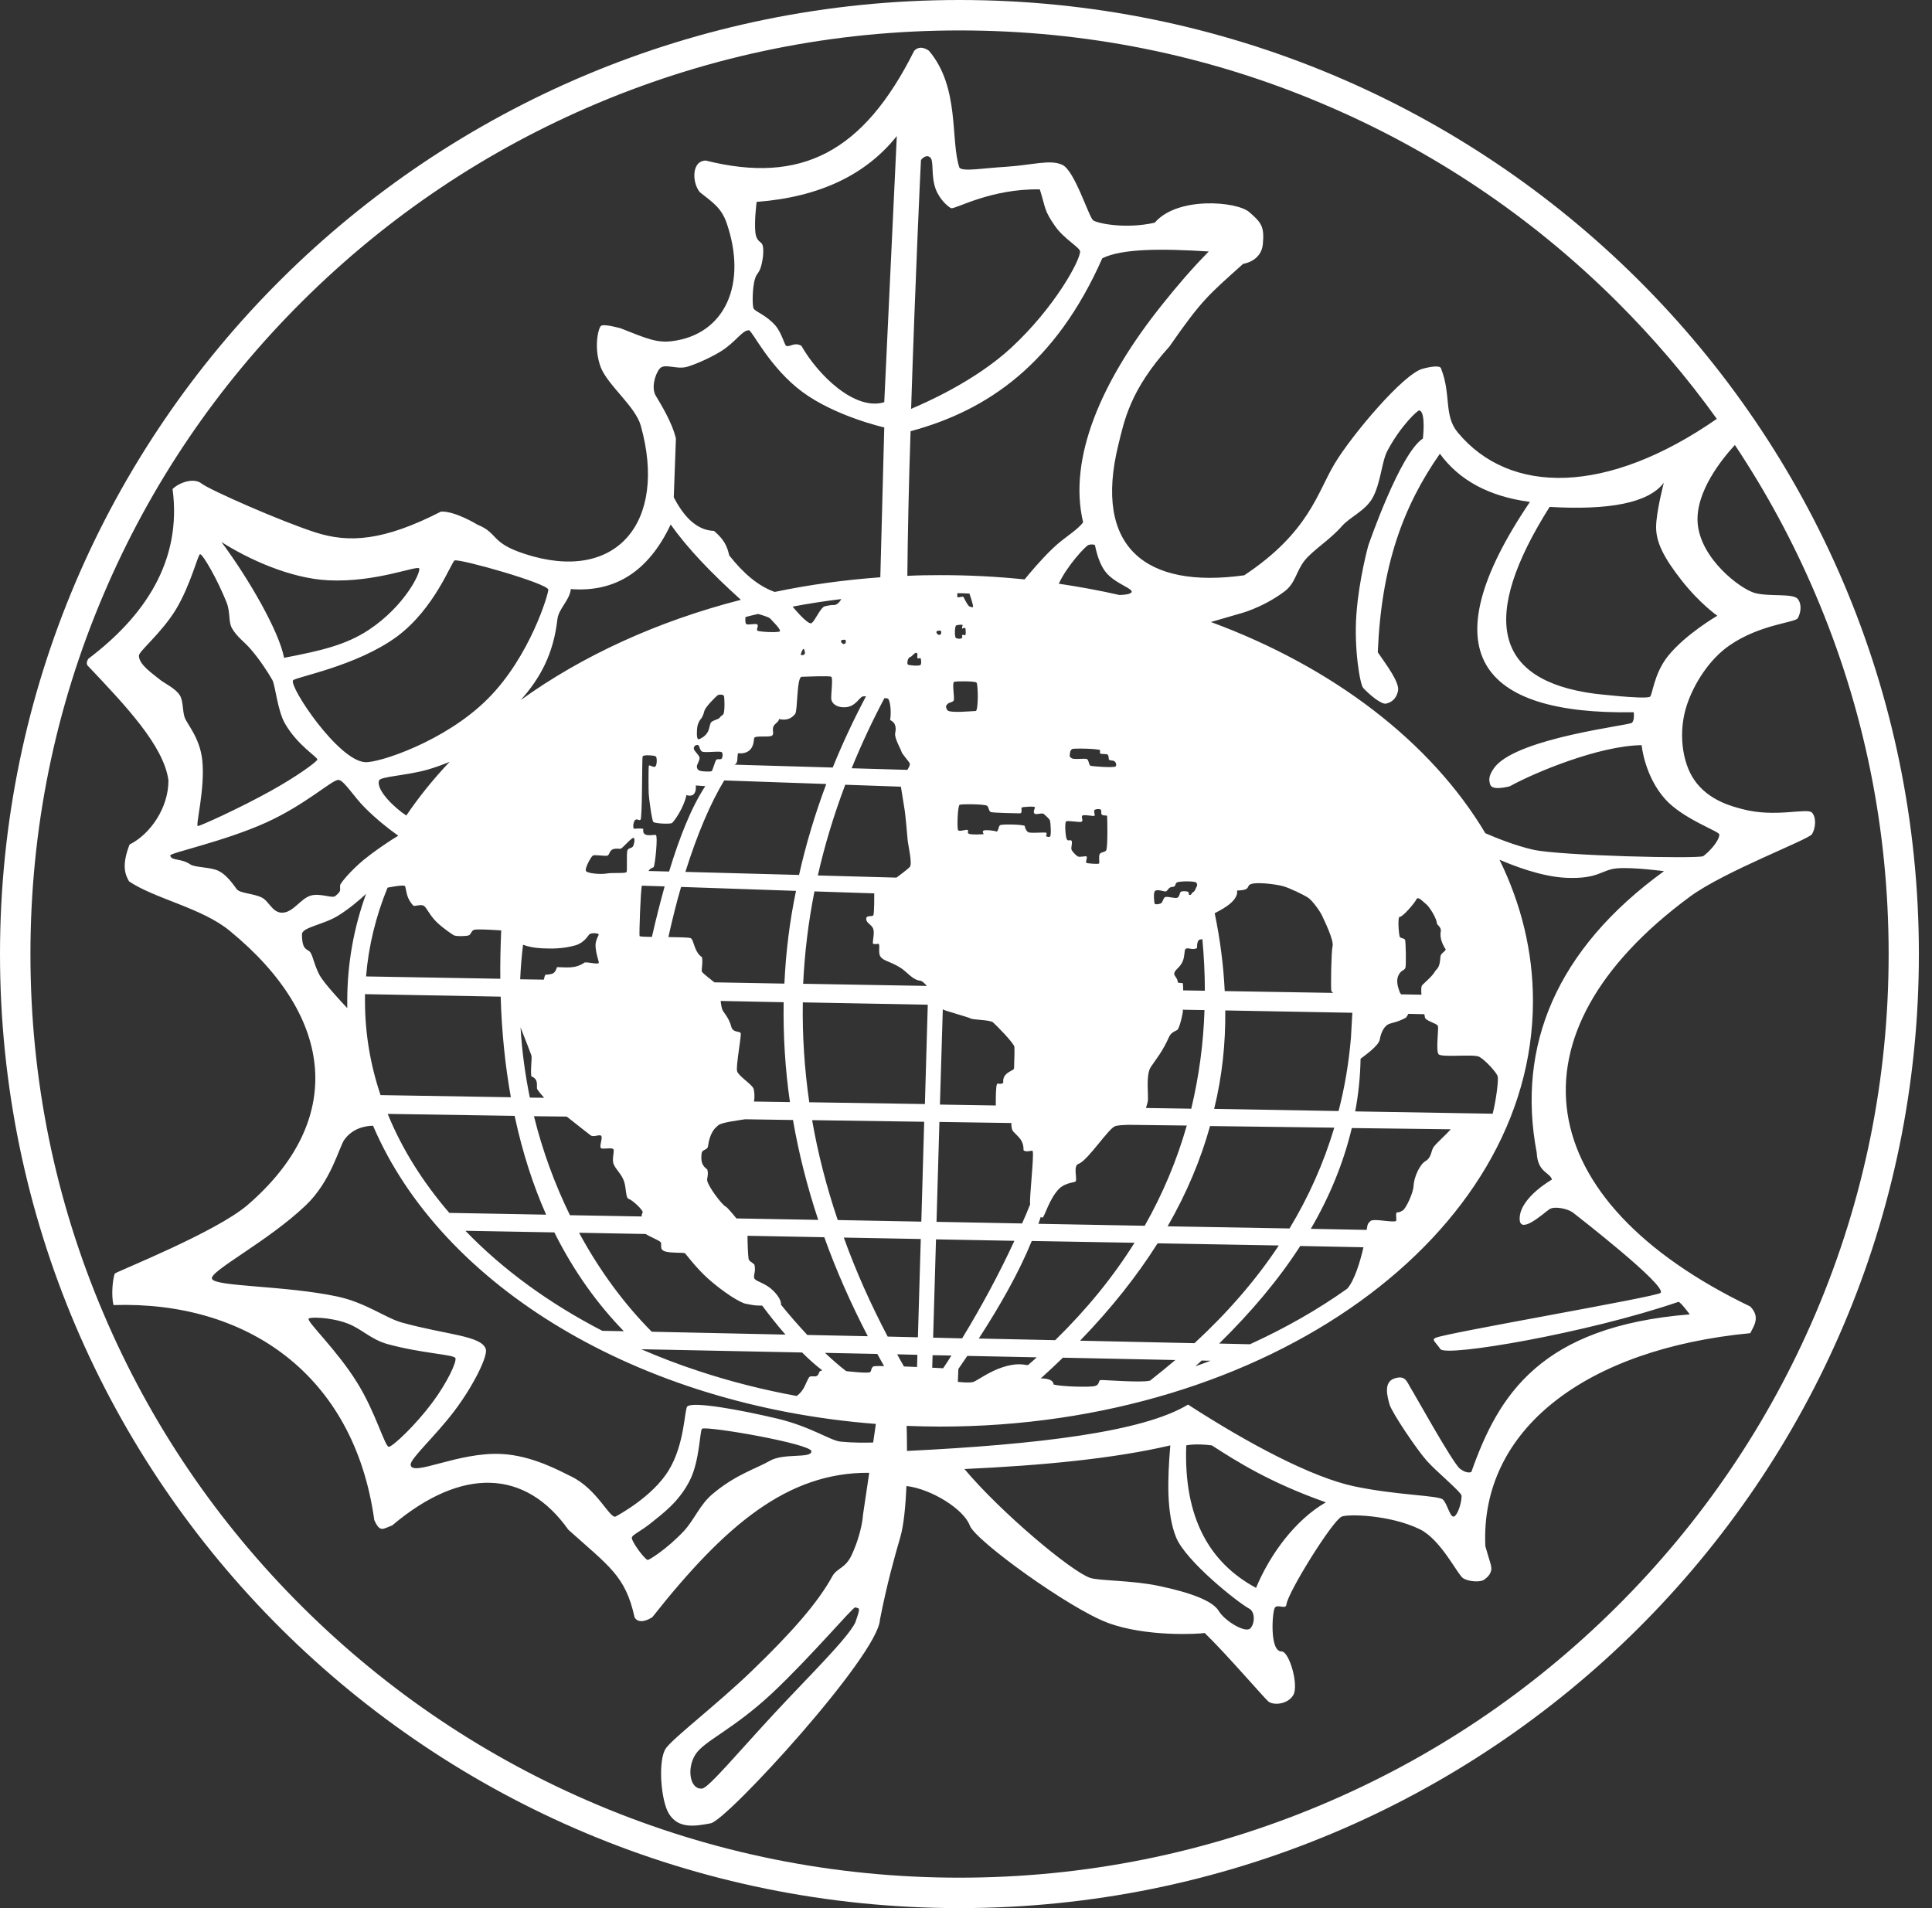 <svg width="81" height="80" viewBox="0 0 81 80" fill="none" xmlns="http://www.w3.org/2000/svg">
<rect x="0" y="0" width="81" height="80" fill="#333333" stroke="none"/>
<path d="M40.225 0C18.011 0 0 17.906 0 40C0 62.094 18.011 80 40.225 80C62.439 80 80.45 62.094 80.45 40C80.45 17.906 62.439 0 40.225 0ZM67.767 67.377C64.188 70.934 60.023 73.726 55.385 75.677C50.582 77.696 45.478 78.724 40.225 78.724C34.972 78.724 29.861 77.696 25.066 75.677C20.428 73.726 16.263 70.934 12.683 67.377C9.103 63.82 6.296 59.677 4.338 55.069C2.304 50.296 1.276 45.231 1.276 40C1.276 34.769 2.304 29.704 4.338 24.931C6.296 20.323 9.103 16.18 12.683 12.623C16.263 9.066 20.428 6.274 25.066 4.323C29.869 2.304 34.972 1.276 40.225 1.276C45.478 1.276 50.589 2.296 55.385 4.323C60.023 6.274 64.188 9.066 67.767 12.623C69.313 14.161 70.724 15.812 71.978 17.561C67.377 20.758 63.295 20.765 61.111 18.124C60.525 17.411 60.848 16.548 60.42 15.46C60.42 15.46 60.443 15.249 59.647 15.46C58.844 15.67 56.705 18.206 55.97 19.415C55.234 20.623 54.904 22.304 52.165 24.12C48.023 24.698 45.831 22.942 46.889 18.642C47.137 17.636 47.377 16.353 49.028 14.529C50.394 12.563 50.657 12.375 52.12 11.062C52.12 11.062 52.878 10.964 52.946 10.236C53.013 9.508 52.893 9.336 52.368 8.886C51.842 8.443 49.366 8.225 48.413 9.336C47.19 9.614 46.011 9.366 45.831 9.238C45.651 9.103 45.058 7.152 44.54 6.912C44.023 6.672 43.317 6.919 42.161 6.994C41.246 7.047 40.375 7.205 40.225 7.032C39.835 5.884 40.255 3.67 38.949 2.131C38.852 2.056 38.559 1.884 38.327 2.131C36.195 6.394 33.584 7.73 29.591 6.732C28.983 6.739 29.013 7.67 29.343 8.06C29.861 8.473 30.236 8.698 30.462 9.343C31.347 11.902 30.401 14.026 28.173 14.304C27.542 14.379 27.152 14.214 26.019 13.764C26.019 13.764 25.306 13.561 25.193 13.666C25.081 13.764 24.878 14.597 25.193 15.415C25.508 16.18 26.649 17.051 26.867 17.854C27.992 21.884 25.854 24.488 21.989 23.22C20.54 22.747 20.908 22.357 20.015 21.996C20.015 21.996 19.092 21.426 18.492 21.448C16.075 22.687 14.627 22.769 13.238 22.326C11.745 21.846 8.796 20.54 8.458 20.278C8.128 20.008 7.505 20.233 7.235 20.503C7.64 23.535 6.041 25.854 3.707 27.617C3.617 27.745 3.617 27.872 3.707 27.94C5.291 29.613 6.859 31.265 7.062 32.713C7.069 33.869 6.296 34.979 5.433 35.407C5.073 36.323 5.268 36.698 5.411 36.953C6.484 37.681 8.465 38.064 9.629 39.024C14.086 42.672 14.461 47.002 10.379 50.522C9.051 51.662 4.976 53.276 4.811 53.396C4.72 53.651 4.66 54.311 4.758 54.717C10.326 54.537 14.844 57.614 15.692 63.73C15.932 64.27 16.052 64.098 16.443 63.955C19.385 61.471 22.041 61.614 23.827 64.135C25.538 65.674 26.221 66.064 26.604 67.805C26.702 68 26.972 68.045 27.347 67.805C30.379 63.97 33.006 61.719 36.443 61.749L36.18 63.52C36.18 63.52 36.15 64.225 35.715 65.178C35.445 65.771 35.099 65.726 34.897 66.086C34.296 67.182 33.231 68.405 31.527 70.049C30.056 71.467 28.278 72.818 27.925 73.291C27.572 73.764 27.7 75.527 28.06 76.067C28.45 76.668 29.111 76.578 29.801 76.443C30.492 76.308 36.833 69.388 36.893 67.902C37.186 66.409 37.508 65.261 37.741 64.465C37.891 63.962 37.966 63.137 38.004 62.304C39.047 62.424 40.413 63.279 40.66 63.962C40.893 64.593 44.833 67.437 46.439 68.037C48.045 68.638 50.259 68.51 50.507 68.465C51.4 69.328 52.976 71.159 53.171 71.332C53.366 71.505 53.981 71.475 54.221 71.069C54.462 70.664 54.056 69.231 53.726 69.238C53.223 69.246 53.336 67.58 53.448 67.407C53.561 67.234 53.914 67.505 53.936 67.264C53.989 66.777 55.842 63.782 56.248 63.587C56.48 63.475 58.251 63.497 59.52 64.113C60.42 64.548 61.111 66.034 61.351 66.176C61.591 66.319 62.064 66.341 62.214 66.236C62.364 66.131 62.462 66.034 62.514 65.861C62.567 65.689 62.439 65.426 62.274 64.826C62.049 59.932 66.492 56.555 73.381 55.895C73.531 55.587 73.816 55.227 73.381 54.777C64.135 50.327 63.039 43.355 70.844 37.599C72.285 36.533 75.827 35.205 75.97 34.972C76.113 34.739 76.165 34.289 75.97 34.071C75.775 33.854 74.431 34.296 73.043 33.921C72.653 33.816 71.632 33.576 71.032 32.698C70.514 31.948 70.349 30.657 70.732 29.531C71.024 28.668 71.655 27.647 72.518 27.054C73.801 26.169 75.272 26.109 75.377 25.914C75.482 25.719 75.565 25.366 75.377 25.118C75.189 24.863 74.184 25.028 73.576 24.863C72.968 24.698 71.28 23.422 71.174 21.914C71.084 20.608 72.21 19.227 72.736 18.657C74.049 20.63 75.182 22.724 76.12 24.931C78.154 29.704 79.182 34.769 79.182 40C79.182 45.231 78.154 50.296 76.12 55.069C74.154 59.677 71.347 63.82 67.767 67.377ZM64.428 48.33C64.465 49.163 64.983 49.148 65.066 49.456C65.066 49.456 63.782 50.176 63.715 51.024C63.647 51.872 64.751 50.829 64.968 50.694C65.186 50.559 65.734 50.679 65.944 50.837C66.154 51.002 69.906 53.914 69.621 54.206C69.463 54.371 60.615 55.887 60.188 56.09C60.015 56.173 60.15 56.225 60.39 56.563C60.623 56.901 66.537 55.895 70.371 54.582C70.462 54.589 70.844 55.107 70.844 55.107C64.585 55.61 62.822 58.492 61.689 61.711C61.689 61.711 61.523 61.816 61.216 61.584C60.908 61.351 59.302 58.439 59.137 58.184C58.979 57.921 58.919 57.644 58.462 57.794C58.004 57.944 58.154 58.522 58.259 58.889C58.371 59.249 59.4 60.773 59.812 61.238C60.225 61.704 61.253 62.544 61.276 62.709C61.291 62.882 61.171 63.415 60.991 63.565C60.803 63.715 60.69 63.039 60.488 62.867C60.293 62.694 58.574 62.694 56.788 62.319C55.002 61.944 52.323 60.518 49.809 58.889C47.94 60.03 43.542 60.563 38.026 60.833C38.026 60.368 38.019 59.985 38.011 59.782C38.477 59.797 38.942 59.812 39.415 59.812C53.141 59.812 64.27 51.82 64.27 41.966C64.27 39.887 63.775 37.899 62.867 36.045C63.407 36.278 64.615 36.758 65.659 36.803C67.047 36.863 67.129 36.458 67.812 36.405C68.488 36.353 69.764 36.525 69.764 36.525C65.231 39.812 63.58 43.872 64.428 48.33ZM49.306 64.45C49.711 65.456 51.917 67.204 52.375 67.445C52.63 67.58 52.615 68.083 52.413 68.278C52.203 68.473 51.347 67.963 51.092 67.535C50.837 67.114 49.906 66.769 48.585 66.492C47.445 66.251 46.071 66.281 45.704 66.154C44.908 65.884 41.951 63.4 40.435 61.591C43.707 61.441 46.694 61.156 49.066 60.6C48.946 62.011 48.901 63.445 49.306 64.45ZM49.734 60.6C49.734 60.6 50.109 60.51 50.807 60.6C51.865 61.283 53.246 62.161 55.587 62.987C54.319 63.715 53.253 65.148 52.66 66.574C50.724 65.531 49.621 63.655 49.734 60.6ZM32.608 59.482C30.994 59.099 29.073 58.754 28.818 58.964C28.69 59.077 28.721 60.54 28.023 61.666C27.34 62.762 25.936 63.512 25.816 63.58C25.584 63.715 25.043 62.431 23.955 61.906C23.505 61.689 22.334 61.028 21.036 60.961C19.212 60.863 17.283 61.929 17.216 61.418C17.186 61.163 18.229 60.24 19.047 59.16C19.865 58.079 20.458 56.848 20.368 56.563C20.188 55.992 18.717 55.97 16.833 55.445C16.165 55.257 15.332 54.612 14.131 54.356C11.925 53.891 9.006 53.951 8.886 53.614C8.773 53.298 11.22 52.06 12.818 50.537C13.884 49.523 14.221 48.083 14.439 47.782C14.784 47.302 15.31 47.205 15.64 47.197C18.507 53.906 26.724 58.927 36.721 59.7L36.608 60.48C36.278 60.488 35.775 60.495 35.249 60.443C34.837 60.413 34.011 59.82 32.608 59.482ZM34.019 60.848C34.019 61.163 32.863 60.908 32.278 61.246C31.692 61.584 30.859 61.809 29.869 62.642C29.336 63.092 29.103 63.73 28.668 64.195C27.97 64.938 27.204 65.418 27.152 65.403C27.002 65.351 26.447 64.593 26.492 64.458C26.537 64.323 26.844 64.225 27.355 63.805C27.707 63.512 28.473 62.987 28.938 62.034C29.336 61.216 29.343 59.962 29.433 59.902C29.628 59.775 34.019 60.533 34.019 60.848ZM16.308 60.66C16.143 60.69 15.752 59.212 14.972 57.966C14.116 56.585 12.87 55.43 12.938 55.287C12.976 55.212 13.846 55.219 14.552 55.482C15.152 55.7 15.527 56.15 16.248 56.353C17.666 56.743 19.024 56.788 19.092 56.938C19.16 57.088 18.747 57.974 18.124 58.807C17.433 59.737 16.495 60.623 16.308 60.66ZM31.933 10.206C31.872 10.131 31.707 10.079 31.67 9.756C31.617 9.268 31.722 8.465 31.722 8.465C34.364 8.263 36.308 7.325 37.599 5.704L37.073 16.863C35.85 17.238 34.304 15.737 33.599 14.499C33.298 14.326 33.126 14.567 32.961 14.499C32.893 14.469 32.773 13.959 32.518 13.659C32.135 13.216 31.707 13.088 31.602 12.946C31.542 12.87 31.535 12.255 31.617 11.835C31.692 11.49 31.745 11.535 31.85 11.325C31.955 11.122 32.083 10.394 31.933 10.206ZM46.214 10.829C47.032 10.424 48.66 10.416 50.679 10.544C49.951 11.28 49.343 12 48.766 12.72C46.154 15.963 44.773 19.235 45.411 21.899C45.148 22.251 44.623 22.522 44.135 22.994C43.632 23.475 43.16 24.045 42.957 24.293C41.801 24.173 40.623 24.113 39.415 24.113C38.949 24.113 38.492 24.12 38.041 24.143C38.056 22.469 38.101 20.308 38.176 18.079C41.418 17.208 44.263 15.242 46.214 10.829ZM38.199 17.141C38.364 11.963 38.604 6.747 38.612 6.717C38.627 6.672 38.837 6.447 39.002 6.604C39.167 6.762 39.017 7.362 39.234 7.94C39.415 8.405 39.797 8.705 39.88 8.728C40.068 8.773 41.538 7.902 43.595 7.94C43.857 8.78 43.767 8.803 44.233 9.478C44.608 10.019 45.283 10.379 45.283 10.544C45.283 10.927 44.218 12.893 42.394 14.582C40.848 16.008 38.717 16.923 38.199 17.141ZM48.248 44.736C48.473 44.398 48.736 44.098 49.013 43.475C49.111 43.249 49.343 43.219 49.381 43.16C49.508 42.934 49.591 42.424 49.591 42.424C49.591 42.424 49.591 42.394 49.591 42.334L50.499 42.349C50.454 43.76 50.266 45.141 49.944 46.484L48.045 46.454C48.083 46.342 48.105 46.244 48.12 46.184C48.165 45.974 48.023 45.073 48.248 44.736ZM51.865 37.336C52.3 37.328 52.3 37.238 52.353 37.133C52.465 36.923 53.546 37.081 53.801 37.156C54.064 37.231 54.664 37.516 54.852 37.644C55.039 37.771 55.362 38.236 55.43 38.394C55.497 38.552 55.947 39.43 55.865 39.692C55.82 39.827 55.782 41.448 55.82 41.553C55.827 41.569 55.857 41.599 55.895 41.629L51.362 41.553H51.347C51.295 40.465 51.152 39.37 50.927 38.289C51.032 38.221 51.94 37.831 51.865 37.336ZM51.37 42.364H51.385L56.698 42.462C56.683 42.747 56.66 43.167 56.638 43.52C56.548 44.578 56.375 45.599 56.12 46.582L50.934 46.492H50.904C51.242 45.118 51.385 43.737 51.37 42.364ZM58.912 39.415C58.889 39.332 58.724 39.347 58.687 39.28C58.649 39.219 58.582 38.424 58.687 38.439C58.799 38.454 59.302 37.876 59.385 37.704C59.452 37.561 59.647 37.794 59.797 37.914C59.94 38.026 60.24 38.522 60.24 38.709C60.24 38.777 60.443 38.874 60.405 39.054C60.345 39.37 60.525 39.67 60.615 39.812C60.54 39.94 60.405 39.962 60.39 40.12C60.36 40.623 60.24 40.593 60.165 40.728C60.03 40.953 59.745 41.178 59.625 41.306C59.58 41.351 59.58 41.508 59.595 41.704L58.739 41.689C58.702 41.636 58.679 41.591 58.672 41.561C58.627 41.426 58.469 41.051 58.709 40.773C58.777 40.683 58.874 40.683 58.919 40.585C58.964 40.488 58.934 39.497 58.912 39.415ZM58.949 42.664C58.987 42.604 59.024 42.559 59.047 42.507L59.715 42.522C59.722 42.567 59.73 42.597 59.737 42.627C59.715 42.799 60.248 42.897 60.285 43.017C60.323 43.13 60.195 44.03 60.308 44.195C60.42 44.353 61.779 44.18 62.019 44.308C62.259 44.435 62.754 44.968 62.792 45.133C62.829 45.298 62.732 46.086 62.582 46.694L56.818 46.597C56.953 45.884 57.028 45.148 57.043 44.39C57.163 44.293 57.801 43.857 57.846 43.587C57.899 43.279 58.041 43.002 58.244 42.927C58.394 42.874 58.627 42.844 58.949 42.664ZM60.825 47.347C60.653 47.542 60.248 47.91 60.128 48.06C59.977 48.24 60.045 48.518 59.752 48.69C59.527 48.825 59.28 49.351 59.264 49.719C59.257 50.011 58.942 50.672 58.814 50.747C58.754 50.777 58.702 50.829 58.589 50.829C58.477 50.822 58.574 51.152 58.529 51.19C58.416 51.272 57.599 51.077 57.463 51.19C57.351 51.295 57.336 51.302 57.298 51.565L54.957 51.52C55.737 50.184 56.323 48.773 56.675 47.295L60.825 47.347ZM50.079 56.315L45.283 56.21C46.597 54.852 47.67 53.493 48.533 52.128H48.548L53.614 52.218C52.645 53.681 51.46 55.039 50.079 56.315ZM50.754 57.051C50.544 57.133 50.327 57.208 50.116 57.283C50.206 57.201 50.296 57.126 50.379 57.043L50.754 57.051ZM39.122 56.083L39.242 51.962L42.529 52.023C41.891 53.403 41.156 54.769 40.338 56.113L39.122 56.083ZM39.887 56.833C39.775 57.013 39.662 57.193 39.542 57.366C39.407 57.358 39.249 57.351 39.084 57.343L39.099 56.818L39.887 56.833ZM40.008 28.585C40.12 28.555 40.863 28.555 40.938 28.615C41.013 28.683 41.021 29.809 40.908 29.809C40.795 29.809 39.797 29.914 39.715 29.771C39.632 29.628 39.655 29.576 39.745 29.501C39.835 29.433 39.91 29.456 39.977 29.381C40.045 29.313 39.895 28.623 40.008 28.585ZM40.36 26.221C40.338 26.259 40.315 26.379 40.36 26.349C40.405 26.319 40.48 26.311 40.48 26.364C40.48 26.416 40.51 26.597 40.465 26.627C40.42 26.657 40.383 26.582 40.345 26.627C40.308 26.672 40.375 26.694 40.33 26.747C40.285 26.799 40.135 26.784 40.075 26.747C40.015 26.709 40.023 26.244 40.09 26.221C40.173 26.191 40.383 26.176 40.36 26.221ZM40.143 24.87C40.308 24.87 40.48 24.878 40.645 24.886C40.645 24.886 40.818 25.396 40.795 25.441C40.766 25.486 40.713 25.441 40.645 25.426C40.578 25.403 40.428 25.096 40.398 25.036C40.368 24.976 40.18 25.073 40.15 25.036C40.113 24.991 40.143 24.87 40.143 24.87ZM42.859 33.846C42.957 33.831 43.422 33.786 43.392 33.861C43.362 33.944 43.31 34.064 43.377 34.116C43.445 34.169 43.7 34.064 43.767 34.131C43.842 34.206 44 34.327 44.023 34.409C44.045 34.492 44.083 35.024 44.023 35.069C43.97 35.114 43.925 35.077 43.872 35.069C43.827 35.062 43.91 34.964 43.872 34.919C43.835 34.874 43.175 34.957 43.092 34.882C43.009 34.807 42.972 34.709 42.964 34.634C42.957 34.567 42.004 34.544 41.929 34.597C41.854 34.642 41.854 34.897 41.764 34.859C41.673 34.822 41.328 34.784 41.238 34.822C41.156 34.867 41.253 34.964 41.238 34.972C41.223 34.979 40.683 35.009 40.608 34.949C40.533 34.889 40.63 34.837 40.57 34.799C40.51 34.762 40.21 34.889 40.165 34.799C40.12 34.709 40.15 33.779 40.233 33.741C40.315 33.704 41.313 33.711 41.388 33.786C41.463 33.861 41.448 33.996 41.531 34.041C41.606 34.086 42.567 34.094 42.732 34.101C42.919 34.116 42.762 33.861 42.859 33.846ZM43.19 50.492C43.084 50.762 42.972 51.024 42.852 51.295L39.264 51.227L39.385 47.039L42.401 47.084C42.401 47.385 42.469 47.43 42.537 47.497C42.709 47.685 42.919 47.812 42.912 48.225C43.039 48.338 43.272 48.203 43.295 48.263C43.362 48.435 43.145 50.289 43.19 50.492ZM40.698 42.702C40.803 42.762 41.508 42.754 41.636 42.867C41.764 42.979 42.514 43.737 42.529 43.895C42.544 44.045 42.514 44.721 42.514 44.795C42.514 44.901 42.004 44.953 42.064 45.396C41.951 45.493 41.831 45.396 41.801 45.448C41.749 45.546 41.749 46.011 41.749 46.349L39.407 46.311L39.527 42.319C39.565 42.364 40.593 42.642 40.698 42.702ZM39.437 26.589C39.4 26.612 39.392 26.649 39.31 26.589C39.227 26.529 39.264 26.454 39.31 26.447C39.355 26.439 39.445 26.431 39.452 26.454C39.452 26.484 39.482 26.574 39.437 26.589ZM40.18 57.396C40.308 57.208 40.435 57.028 40.555 56.848L43.467 56.908C43.347 57.021 43.219 57.126 43.092 57.238C43.077 57.231 43.069 57.231 43.054 57.231C42.889 57.208 42.589 57.141 42.041 57.321C41.493 57.493 40.976 57.876 40.818 57.936C40.66 57.996 40.158 57.936 40.158 57.936L40.18 57.396ZM41.036 56.12C41.929 54.739 42.709 53.373 43.257 52.03L47.565 52.105C46.672 53.531 45.569 54.889 44.24 56.188L41.036 56.12ZM44.563 56.923L49.276 57.021C48.931 57.313 48.578 57.599 48.218 57.884C48.203 57.884 48.195 57.891 48.18 57.891C47.827 57.974 46.327 57.854 46.154 57.861C46.034 57.861 46.124 58.049 45.914 58.109C45.704 58.169 44.525 58.139 44.173 58.049C44.158 57.764 43.632 57.794 43.632 57.794C43.955 57.501 44.263 57.216 44.563 56.923ZM54.514 52.24L57.163 52.293C57.028 52.893 56.788 53.681 56.488 54.026C55.257 54.904 53.884 55.685 52.405 56.36L51.114 56.33C52.435 55.032 53.591 53.673 54.514 52.24ZM55.94 47.279C55.497 48.766 54.867 50.176 54.064 51.505L48.976 51.415H48.953C49.756 50.019 50.342 48.615 50.732 47.212H50.762L55.94 47.279ZM50.161 37.193C50.116 37.268 50.101 37.366 50.026 37.403C49.951 37.433 49.966 37.516 49.891 37.523C49.816 37.538 49.861 37.448 49.824 37.403C49.786 37.358 49.569 37.351 49.508 37.388C49.448 37.426 49.463 37.614 49.343 37.644C49.231 37.673 48.908 37.561 48.833 37.621C48.758 37.681 48.751 37.839 48.668 37.876C48.585 37.914 48.42 37.936 48.405 37.876C48.39 37.816 48.345 37.411 48.428 37.351C48.51 37.291 48.69 37.343 48.825 37.373C48.961 37.411 48.953 37.193 49.148 37.186C49.343 37.171 49.231 37.043 49.358 36.991C49.493 36.938 50.116 36.938 50.154 37.006C50.199 37.066 50.206 37.111 50.161 37.193ZM50.379 39.385C50.386 39.385 50.401 39.377 50.409 39.362C50.477 40.098 50.514 40.825 50.514 41.538L49.606 41.523C49.606 41.381 49.599 41.276 49.591 41.238C49.576 41.186 49.448 41.238 49.381 41.186C49.366 40.991 49.223 40.923 49.231 40.825C49.238 40.66 49.463 40.585 49.584 40.308C49.674 40.098 49.651 39.842 49.696 39.797C49.801 39.692 49.959 39.857 50.184 39.752C50.184 39.325 50.327 39.4 50.379 39.385ZM49.756 47.19C49.343 48.638 48.758 50.041 47.992 51.392L43.535 51.31C43.572 51.212 43.602 51.122 43.632 51.024C43.67 51.047 43.7 51.054 43.715 51.047C43.797 51.002 44 50.244 44.405 49.839C44.683 49.569 45.081 49.584 45.103 49.523C45.163 49.373 44.976 48.855 45.238 48.788C45.629 48.623 46.484 47.295 46.762 47.212C46.897 47.175 47.107 47.167 47.302 47.16L49.756 47.19ZM46.124 31.58C46.146 31.64 46.394 31.587 46.447 31.647C46.499 31.707 46.462 31.82 46.507 31.857C46.544 31.895 46.664 31.872 46.724 31.917C46.784 31.955 46.829 32.083 46.769 32.135C46.709 32.195 45.749 32.135 45.704 32.098C45.658 32.06 45.644 31.872 45.576 31.827C45.501 31.782 45.021 31.857 44.931 31.79C44.84 31.73 44.84 31.715 44.855 31.61C44.87 31.505 44.878 31.452 44.946 31.407C45.006 31.362 46.086 31.392 46.116 31.452C46.146 31.505 46.094 31.52 46.124 31.58ZM45.351 34.447C45.426 34.401 45.321 34.259 45.373 34.199C45.426 34.139 45.839 34.229 45.884 34.206C45.929 34.184 45.831 33.989 45.899 33.951C45.966 33.914 46.109 33.906 46.154 33.951C46.199 33.996 46.131 34.124 46.214 34.169C46.296 34.214 46.409 34.161 46.416 34.221C46.424 34.281 46.454 35.572 46.371 35.662C46.281 35.752 46.161 35.715 46.109 35.805C46.049 35.895 46.109 36.165 46.079 36.203C46.049 36.24 45.614 36.203 45.553 36.18C45.493 36.158 45.591 35.97 45.561 35.917C45.531 35.865 45.268 35.962 45.178 35.902C45.088 35.842 44.953 35.7 44.923 35.617C44.893 35.535 44.983 35.295 44.916 35.242C44.848 35.19 44.773 35.295 44.721 35.175C44.668 35.054 44.63 34.492 44.698 34.439C44.773 34.386 45.276 34.499 45.351 34.447ZM47.407 24.863C47.317 24.923 47.137 24.938 46.934 24.946C46.101 24.758 45.253 24.6 44.39 24.473C44.721 23.745 45.523 22.874 45.644 22.844C45.771 22.814 45.824 22.829 45.899 22.844C45.921 22.852 45.996 23.497 46.334 23.955C46.732 24.495 47.655 24.705 47.407 24.863ZM16.976 37.148C17.021 37.216 17.021 37.433 17.118 37.658C17.193 37.824 17.313 37.959 17.336 37.974C17.388 38.004 17.643 37.906 17.764 37.974C17.884 38.041 17.996 38.349 18.289 38.642C18.604 38.949 18.979 39.182 19.024 39.212C19.107 39.264 19.572 39.257 19.662 39.212C19.752 39.167 19.752 39.039 19.865 38.987C19.977 38.934 21.013 39.009 21.013 39.009C20.983 39.707 20.968 40.383 20.976 41.036L15.347 40.938C15.452 39.655 15.76 38.409 16.248 37.216C16.293 37.208 16.931 37.081 16.976 37.148ZM15.895 32.721C15.955 32.555 17.043 32.518 17.921 32.27C18.259 32.173 18.582 32.053 18.852 31.94C18.176 32.653 17.569 33.403 17.036 34.191C16.593 33.914 15.745 33.126 15.895 32.721ZM20.991 41.786C21.036 43.31 21.186 44.713 21.418 46.004L15.955 45.914C15.527 44.645 15.302 43.325 15.302 41.966C15.302 41.869 15.302 41.779 15.302 41.681L20.991 41.786ZM21.576 46.784C21.906 48.33 22.357 49.711 22.897 50.927L18.837 50.852C17.734 49.569 16.855 48.18 16.255 46.702L21.576 46.784ZM27.197 33.261C27.197 33.381 27.325 34.394 27.392 34.462C27.46 34.529 28.09 34.559 28.173 34.507C28.255 34.447 28.66 33.891 28.78 33.336C29.246 33.478 29.171 32.931 29.171 32.931L29.569 32.961C28.983 33.846 28.488 35.107 28.052 36.54L27.189 36.518C27.272 36.375 27.4 36.39 27.415 36.338C27.475 36.143 27.587 35.054 27.497 35.009C27.422 34.972 26.897 35.152 26.972 34.754C26.822 34.709 26.597 34.762 26.574 34.739C26.522 34.672 26.559 34.424 26.642 34.371C26.724 34.319 26.769 34.416 26.852 34.371C26.934 34.327 26.912 31.797 26.942 31.715C26.972 31.632 27.445 31.67 27.497 31.715C27.55 31.76 27.55 32.075 27.475 32.135C27.407 32.203 27.22 32.045 27.204 32.105C27.182 32.165 27.189 33.141 27.197 33.261ZM31.752 26.184C31.7 26.124 31.37 26.214 31.295 26.169C31.22 26.124 31.257 25.869 31.257 25.869C31.43 25.824 31.61 25.779 31.782 25.741C31.782 25.741 32.233 25.861 32.293 25.936C32.353 26.011 32.795 26.424 32.683 26.477C32.57 26.529 31.812 26.492 31.752 26.439C31.7 26.387 31.812 26.244 31.752 26.184ZM31.49 31.385C31.617 31.212 31.602 30.972 31.625 30.934C31.677 30.829 32.285 30.927 32.375 30.837C32.465 30.747 32.36 30.604 32.428 30.454C32.495 30.319 32.653 30.274 32.66 30.146C33.051 30.236 33.223 30.064 33.336 29.936C33.448 29.801 33.396 28.375 33.614 28.375C33.756 28.375 34.769 28.323 34.852 28.375C34.934 28.428 34.829 29.178 34.852 29.313C34.874 29.471 35.039 29.674 35.452 29.651C35.865 29.628 36.03 29.238 36.165 29.201C36.188 29.193 36.24 29.193 36.308 29.193C35.782 30.184 35.317 31.182 34.912 32.18L30.792 32.06C30.964 31.992 30.889 31.775 30.942 31.58C31.212 31.61 31.392 31.52 31.49 31.385ZM34.964 25.366C34.799 25.358 34.559 25.426 34.544 25.433C34.349 25.569 34.176 26.019 34.026 26.124C33.876 26.229 33.231 25.433 33.231 25.433C33.899 25.306 34.582 25.201 35.264 25.118C35.28 25.118 35.137 25.373 34.964 25.366ZM35.31 26.829C35.362 26.822 35.445 26.814 35.452 26.837C35.452 26.867 35.482 26.949 35.437 26.972C35.4 26.994 35.392 27.032 35.31 26.972C35.227 26.912 35.264 26.837 35.31 26.829ZM33.711 27.445C33.666 27.475 33.584 27.482 33.576 27.445C33.569 27.407 33.673 27.13 33.711 27.227C33.756 27.325 33.764 27.407 33.711 27.445ZM36.323 38.574C36.345 38.702 36.54 38.769 36.608 38.934C36.668 39.099 36.6 39.362 36.593 39.535C36.593 39.625 36.818 39.557 36.833 39.572C36.916 39.632 36.795 39.955 36.923 40.12C37.043 40.285 37.291 40.3 37.711 40.548C38.026 40.728 38.251 41.096 38.597 41.118C38.672 41.141 38.762 41.223 38.859 41.336L33.673 41.246C33.734 39.947 33.891 38.657 34.146 37.373L36.653 37.456C36.653 37.456 36.66 38.304 36.615 38.371C36.578 38.462 36.27 38.327 36.323 38.574ZM38.146 36.345C38.064 36.443 37.584 36.795 37.584 36.795L34.289 36.705C34.574 35.43 34.964 34.161 35.437 32.901L37.771 32.983C37.824 33.321 37.914 33.884 37.929 33.966C37.951 34.079 38.041 35.039 38.056 35.249C38.079 35.46 38.259 36.218 38.146 36.345ZM34.642 32.87C34.169 34.131 33.786 35.407 33.501 36.683L28.735 36.555C29.238 34.957 29.801 33.644 30.364 32.721L34.642 32.87ZM29.651 49.028C29.426 48.87 29.373 48.675 29.418 48.345C29.441 48.188 29.659 48.218 29.681 48.068C29.764 47.46 29.989 47.287 30.109 47.182C30.251 47.054 30.972 46.972 31.235 46.927L33.201 46.957H33.246C33.486 48.345 33.839 49.741 34.304 51.145H34.281L30.874 51.084C30.679 50.844 30.484 50.612 30.416 50.582C30.266 50.507 29.696 49.756 29.651 49.501C29.628 49.418 29.719 49.223 29.651 49.028ZM31.595 45.651C31.542 45.471 30.972 45.126 30.904 44.916C30.844 44.705 31.092 43.415 31.054 43.317C31.017 43.219 30.724 43.31 30.657 43.039C30.567 42.679 30.334 42.447 30.289 42.342C30.259 42.266 30.229 42.124 30.214 41.966L32.795 42.019H32.855C32.833 43.407 32.916 44.803 33.118 46.206H33.066L31.61 46.184C31.655 45.944 31.617 45.719 31.595 45.651ZM32.886 41.238H32.825L29.951 41.186C29.764 41.036 29.508 40.84 29.433 40.751C29.388 40.698 29.478 40.428 29.433 40.135C29.088 39.902 29.096 39.385 28.953 39.332C28.878 39.302 28.465 39.295 28.023 39.287C28.188 38.552 28.36 37.846 28.555 37.186L33.373 37.351C33.103 38.642 32.946 39.932 32.886 41.238ZM30.326 29.944C30.259 30.026 30.229 30.004 30.176 30.086C30.116 30.169 29.936 30.176 29.816 30.281C29.756 30.334 29.756 30.567 29.651 30.724C29.546 30.889 29.351 30.987 29.291 30.994C29.186 31.009 29.216 30.582 29.238 30.454C29.261 30.334 29.336 30.191 29.381 30.146C29.426 30.101 29.493 29.974 29.531 29.809C29.569 29.643 30.011 29.208 30.079 29.156C30.146 29.103 30.319 29.118 30.349 29.171C30.379 29.223 30.394 29.861 30.326 29.944ZM29.253 31.235C29.343 31.25 29.313 31.43 29.426 31.505C29.531 31.58 30.214 31.467 30.266 31.542C30.319 31.617 30.296 31.76 30.251 31.812C30.199 31.865 30.071 31.79 30.019 31.872C29.966 31.962 29.876 32.3 29.839 32.33C29.801 32.36 29.426 32.353 29.328 32.308C29.231 32.263 29.238 32.233 29.216 32.15C29.201 32.068 29.351 31.872 29.328 31.76C29.306 31.647 29.088 31.482 29.088 31.385C29.081 31.295 29.163 31.22 29.253 31.235ZM22.274 45.126C22.627 45.261 22.462 45.569 22.529 45.673C22.604 45.786 22.717 45.921 22.814 46.026L22.214 46.019C22.019 45.066 21.884 44.083 21.824 43.077C22.011 43.55 22.259 44.18 22.281 44.255C22.311 44.375 22.236 44.803 22.274 45.126ZM23.76 46.814C24.203 47.167 24.698 47.55 24.765 47.602C24.893 47.692 25.141 47.542 25.208 47.625C25.276 47.707 25.118 48.06 25.193 48.135C25.268 48.203 25.659 48.09 25.719 48.188C25.771 48.278 25.636 48.608 25.734 48.825C25.831 49.043 26.056 49.223 26.161 49.523C26.259 49.801 26.229 50.221 26.349 50.259C26.529 50.319 27.002 50.769 26.942 50.844C26.919 50.867 26.904 50.927 26.897 51.002L23.895 50.949C23.265 49.658 22.747 48.263 22.387 46.799L23.76 46.814ZM26.814 39.249C26.792 39.19 26.859 37.268 26.912 37.133L27.865 37.163C27.677 37.846 27.497 38.552 27.332 39.28C27.039 39.28 26.822 39.264 26.814 39.249ZM26.552 35.46C26.499 35.58 26.364 35.535 26.311 35.64C26.251 35.745 26.311 36.495 26.266 36.563C26.221 36.63 25.674 36.578 25.433 36.623C25.193 36.668 24.608 36.623 24.563 36.51C24.518 36.398 24.773 35.925 24.855 35.872C24.938 35.82 25.388 35.91 25.471 35.872C25.553 35.835 25.553 35.677 25.674 35.617C25.809 35.55 25.989 35.602 26.034 35.58C26.124 35.535 26.507 35.084 26.567 35.13C26.627 35.175 26.597 35.34 26.552 35.46ZM24.705 39.175C24.796 39.099 25.081 39.122 25.103 39.175C25.111 39.197 24.968 39.415 24.968 39.625C24.968 39.955 25.118 40.315 25.103 40.368C25.073 40.45 24.69 40.33 24.51 40.353C24.113 40.638 23.7 40.548 23.355 40.548C23.257 40.81 23.227 40.84 22.859 40.87C22.837 40.923 22.814 41.006 22.799 41.073L21.809 41.058C21.831 40.578 21.869 40.098 21.929 39.61C22.131 39.685 22.387 39.745 22.739 39.76C23.092 39.775 23.58 39.79 24.135 39.632C24.518 39.512 24.668 39.205 24.705 39.175ZM23.242 51.67C24.075 53.343 25.081 54.709 26.154 55.812L25.253 55.797C23.017 54.642 21.073 53.223 19.512 51.602L23.242 51.67ZM24.278 51.685L27.069 51.737C27.272 51.865 27.647 52.008 27.7 52.083C27.767 52.18 27.617 52.398 27.902 52.473C28.188 52.548 28.668 52.503 28.721 52.548C28.765 52.585 29.148 53.118 29.666 53.591C30.274 54.139 31.039 54.634 31.28 54.664C31.52 54.709 31.662 54.747 31.955 54.739C32.27 55.16 32.593 55.572 32.931 55.955L27.325 55.835C26.184 54.687 25.141 53.283 24.278 51.685ZM26.942 56.57L28.135 56.593L33.629 56.705C33.906 56.983 34.191 57.238 34.477 57.456C34.439 57.463 34.409 57.471 34.394 57.478C34.296 57.553 34.364 57.621 34.229 57.696C34.154 57.734 33.974 57.658 33.914 57.756C33.764 58.004 33.734 58.281 33.403 58.529C31.97 58.266 30.589 57.914 29.276 57.478C28.45 57.208 27.655 56.901 26.889 56.57H26.942ZM33.846 55.97C33.463 55.557 33.088 55.13 32.743 54.702C32.758 54.604 32.698 54.394 32.42 54.116C32.113 53.809 31.745 53.741 31.647 53.629C31.542 53.516 31.715 53.328 31.625 53.013C31.497 52.901 31.4 52.87 31.385 52.781C31.355 52.585 31.34 52.068 31.34 51.812L34.544 51.872H34.559C35.054 53.253 35.662 54.634 36.383 56.023L33.846 55.97ZM34.049 46.964L38.747 47.032L38.627 51.219L35.122 51.152C34.649 49.749 34.289 48.353 34.049 46.964ZM33.929 46.214C33.726 44.81 33.636 43.415 33.658 42.026L38.897 42.124L38.777 46.289L33.929 46.214ZM38.154 27.55C38.251 27.52 38.319 27.37 38.416 27.37C38.507 27.37 38.431 27.557 38.469 27.595C38.499 27.632 38.582 27.557 38.604 27.617C38.619 27.677 38.642 27.827 38.589 27.88C38.537 27.933 38.094 27.902 38.056 27.857C38.019 27.812 38.056 27.572 38.154 27.55ZM38.146 32.023C38.154 32.083 38.109 32.173 38.041 32.278L35.707 32.21C36.105 31.227 36.563 30.244 37.081 29.268C37.156 29.276 37.201 29.283 37.201 29.283C37.291 29.268 37.388 29.711 37.321 30.191C37.614 30.319 37.553 30.627 37.531 30.739C37.486 30.934 37.771 31.415 37.794 31.512C37.816 31.617 38.131 31.94 38.146 32.023ZM33.644 16.435C35.039 17.463 37.073 17.921 37.073 17.921L36.908 24.203C35.385 24.315 33.906 24.518 32.48 24.818C31.782 24.57 31.16 24.03 30.574 23.287C30.477 22.867 30.349 22.619 29.936 22.259C29.171 22.236 28.63 21.591 28.248 20.848L28.338 18.387C28.173 17.681 27.67 16.893 27.49 16.585C27.31 16.278 27.445 15.73 27.647 15.467C27.85 15.204 28.353 15.512 28.818 15.377C29.028 15.317 29.674 15.069 30.221 14.732C30.859 14.334 31.107 13.846 31.4 13.846C31.527 13.846 32.27 15.422 33.644 16.435ZM28.12 21.989C28.811 22.979 29.839 24.045 31.062 25.148C27.55 26.049 24.405 27.497 21.831 29.351C22.642 28.443 23.204 27.43 23.37 25.959C23.422 25.516 23.88 25.178 23.933 24.698C25.771 24.84 27.182 23.977 28.12 21.989ZM20.443 29.306C18.657 31.092 15.872 31.992 15.31 31.955C14.184 31.895 12.12 28.796 12.285 28.525C12.368 28.39 14.957 27.933 16.645 26.687C18.236 25.508 18.934 23.535 19.062 23.497C19.325 23.43 22.949 24.458 22.987 24.72C23.009 24.855 22.229 27.527 20.443 29.306ZM15.46 26.409C14.507 27.039 13.471 27.28 11.91 27.58C11.7 26.469 10.431 24.263 9.283 22.724C10.386 23.43 12.165 24.255 13.771 24.33C15.767 24.428 17.508 23.685 17.576 23.835C17.643 24.008 16.968 25.411 15.46 26.409ZM9.501 25.261C9.666 25.681 9.568 26.064 9.726 26.341C9.944 26.717 10.236 26.897 10.499 27.204C10.867 27.625 11.212 28.15 11.415 28.503C11.55 28.743 11.625 29.779 11.955 30.349C12.48 31.25 13.306 31.737 13.306 31.842C13.306 31.925 12.458 32.548 11.332 33.171C10.019 33.899 8.39 34.634 8.293 34.634C8.188 34.634 8.608 33.051 8.48 31.865C8.375 30.912 7.827 30.349 7.737 30.064C7.647 29.779 7.685 29.388 7.542 29.156C7.362 28.863 6.904 28.653 6.724 28.51C6.409 28.248 5.824 27.872 5.824 27.49C5.824 27.302 6.762 26.552 7.37 25.561C8 24.518 8.3 23.235 8.39 23.235C8.51 23.242 9.126 24.315 9.501 25.261ZM11.145 34.492C12.81 33.741 13.914 32.698 14.184 32.698C14.416 32.698 14.829 33.403 15.31 33.876C15.797 34.364 16.315 34.762 16.555 34.934C16.645 35.002 16.698 35.039 16.698 35.039C16.698 35.039 16.57 35.114 16.383 35.234C16.098 35.422 15.662 35.715 15.264 36.038C14.717 36.488 14.266 37.028 14.259 37.118C14.244 37.328 14.334 37.343 14.056 37.569C13.921 37.681 13.396 37.418 12.991 37.561C12.578 37.711 12.278 38.266 11.827 38.266C11.415 38.266 11.272 37.771 10.972 37.629C10.619 37.456 10.064 37.456 9.929 37.283C9.794 37.111 9.471 36.6 9.043 36.465C8.69 36.353 8.15 36.36 7.977 36.24C7.595 35.977 7.174 36.098 7.137 35.865C7.122 35.76 9.418 35.272 11.145 34.492ZM14.184 38.386C14.642 38.101 15.054 37.749 15.347 37.478C14.829 38.912 14.559 40.413 14.559 41.966C14.559 42.064 14.559 42.161 14.559 42.266C14.259 41.951 13.584 41.216 13.403 40.893C13.178 40.473 13.126 40.098 13.013 39.932C12.901 39.767 12.66 39.887 12.66 39.167C12.668 38.874 13.576 38.769 14.184 38.386ZM36.615 57.291C36.51 57.366 36.548 57.448 36.488 57.523C36.428 57.599 35.475 57.486 35.475 57.486C35.182 57.261 34.882 56.998 34.589 56.72L36.781 56.766C36.87 56.931 36.968 57.103 37.066 57.276C36.81 57.268 36.638 57.276 36.615 57.291ZM35.377 51.887L38.604 51.947L38.484 56.068L37.216 56.038C36.488 54.649 35.872 53.268 35.377 51.887ZM38.462 56.803L38.447 57.313C38.259 57.306 38.079 57.298 37.899 57.291C37.801 57.118 37.704 56.953 37.614 56.781L38.462 56.803ZM64.278 35.625C63.52 35.452 62.724 35.13 62.274 34.934C59.992 31.107 55.895 27.97 50.769 26.079L51.932 25.741C51.932 25.741 52.886 25.516 53.846 24.803C54.319 24.45 54.334 23.962 54.694 23.505C55.054 23.054 55.76 22.634 56.255 22.064C56.608 21.666 57.223 21.426 57.531 20.901C57.891 20.278 57.921 19.362 58.169 18.897C58.724 17.854 59.437 17.193 59.505 17.208C59.79 17.268 59.655 18.387 59.655 18.387C58.694 19.002 57.366 22.874 57.366 22.874C57.366 22.874 56.976 24.285 56.87 25.726C56.758 27.189 57.021 28.713 57.156 28.848C57.418 29.126 57.906 29.538 58.109 29.501C58.304 29.456 58.529 29.336 58.612 28.976C58.694 28.615 58.116 27.865 57.764 27.347C57.914 23.715 58.829 21.223 60.368 19.024C61.178 20.135 62.431 20.818 64.143 21.043C59.88 27.347 62.041 29.974 68.495 29.861C68.495 29.861 68.54 30.191 68.42 30.304C68.3 30.416 63.752 30.919 62.702 32.12C62.477 32.398 62.416 32.615 62.447 32.766C62.477 32.923 62.469 33.163 63.295 32.968C64.308 32.405 67.024 31.265 68.826 31.242C68.826 31.242 68.946 32.54 69.816 33.508C70.567 34.342 72.083 34.852 72.083 34.987C72.083 35.272 71.61 35.76 71.407 35.895C71.197 36.015 65.418 35.88 64.278 35.625ZM69.944 27.49C69.328 28.248 69.283 29.163 69.171 29.216C68.908 29.328 66.829 29.081 66.829 29.081C62.664 28.518 62.019 25.929 64.968 21.253C67.445 21.396 69.111 21.096 69.756 20.24C69.756 20.24 69.433 21.478 69.433 22.101C69.433 22.724 69.734 23.355 70.499 24.33C71.264 25.306 72 25.816 72 25.816C72 25.816 70.679 26.582 69.944 27.49ZM35.857 68.03C35.512 68.721 33.914 70.274 32.48 71.82C31.009 73.403 29.704 74.964 29.441 74.987C28.923 75.047 28.78 74.146 29.156 73.561C29.531 72.976 30.709 72.54 32.368 70.994C34.019 69.441 35.767 67.362 35.857 67.392C36.03 67.452 36.098 67.347 35.857 68.03Z" fill="white"/>
</svg>
